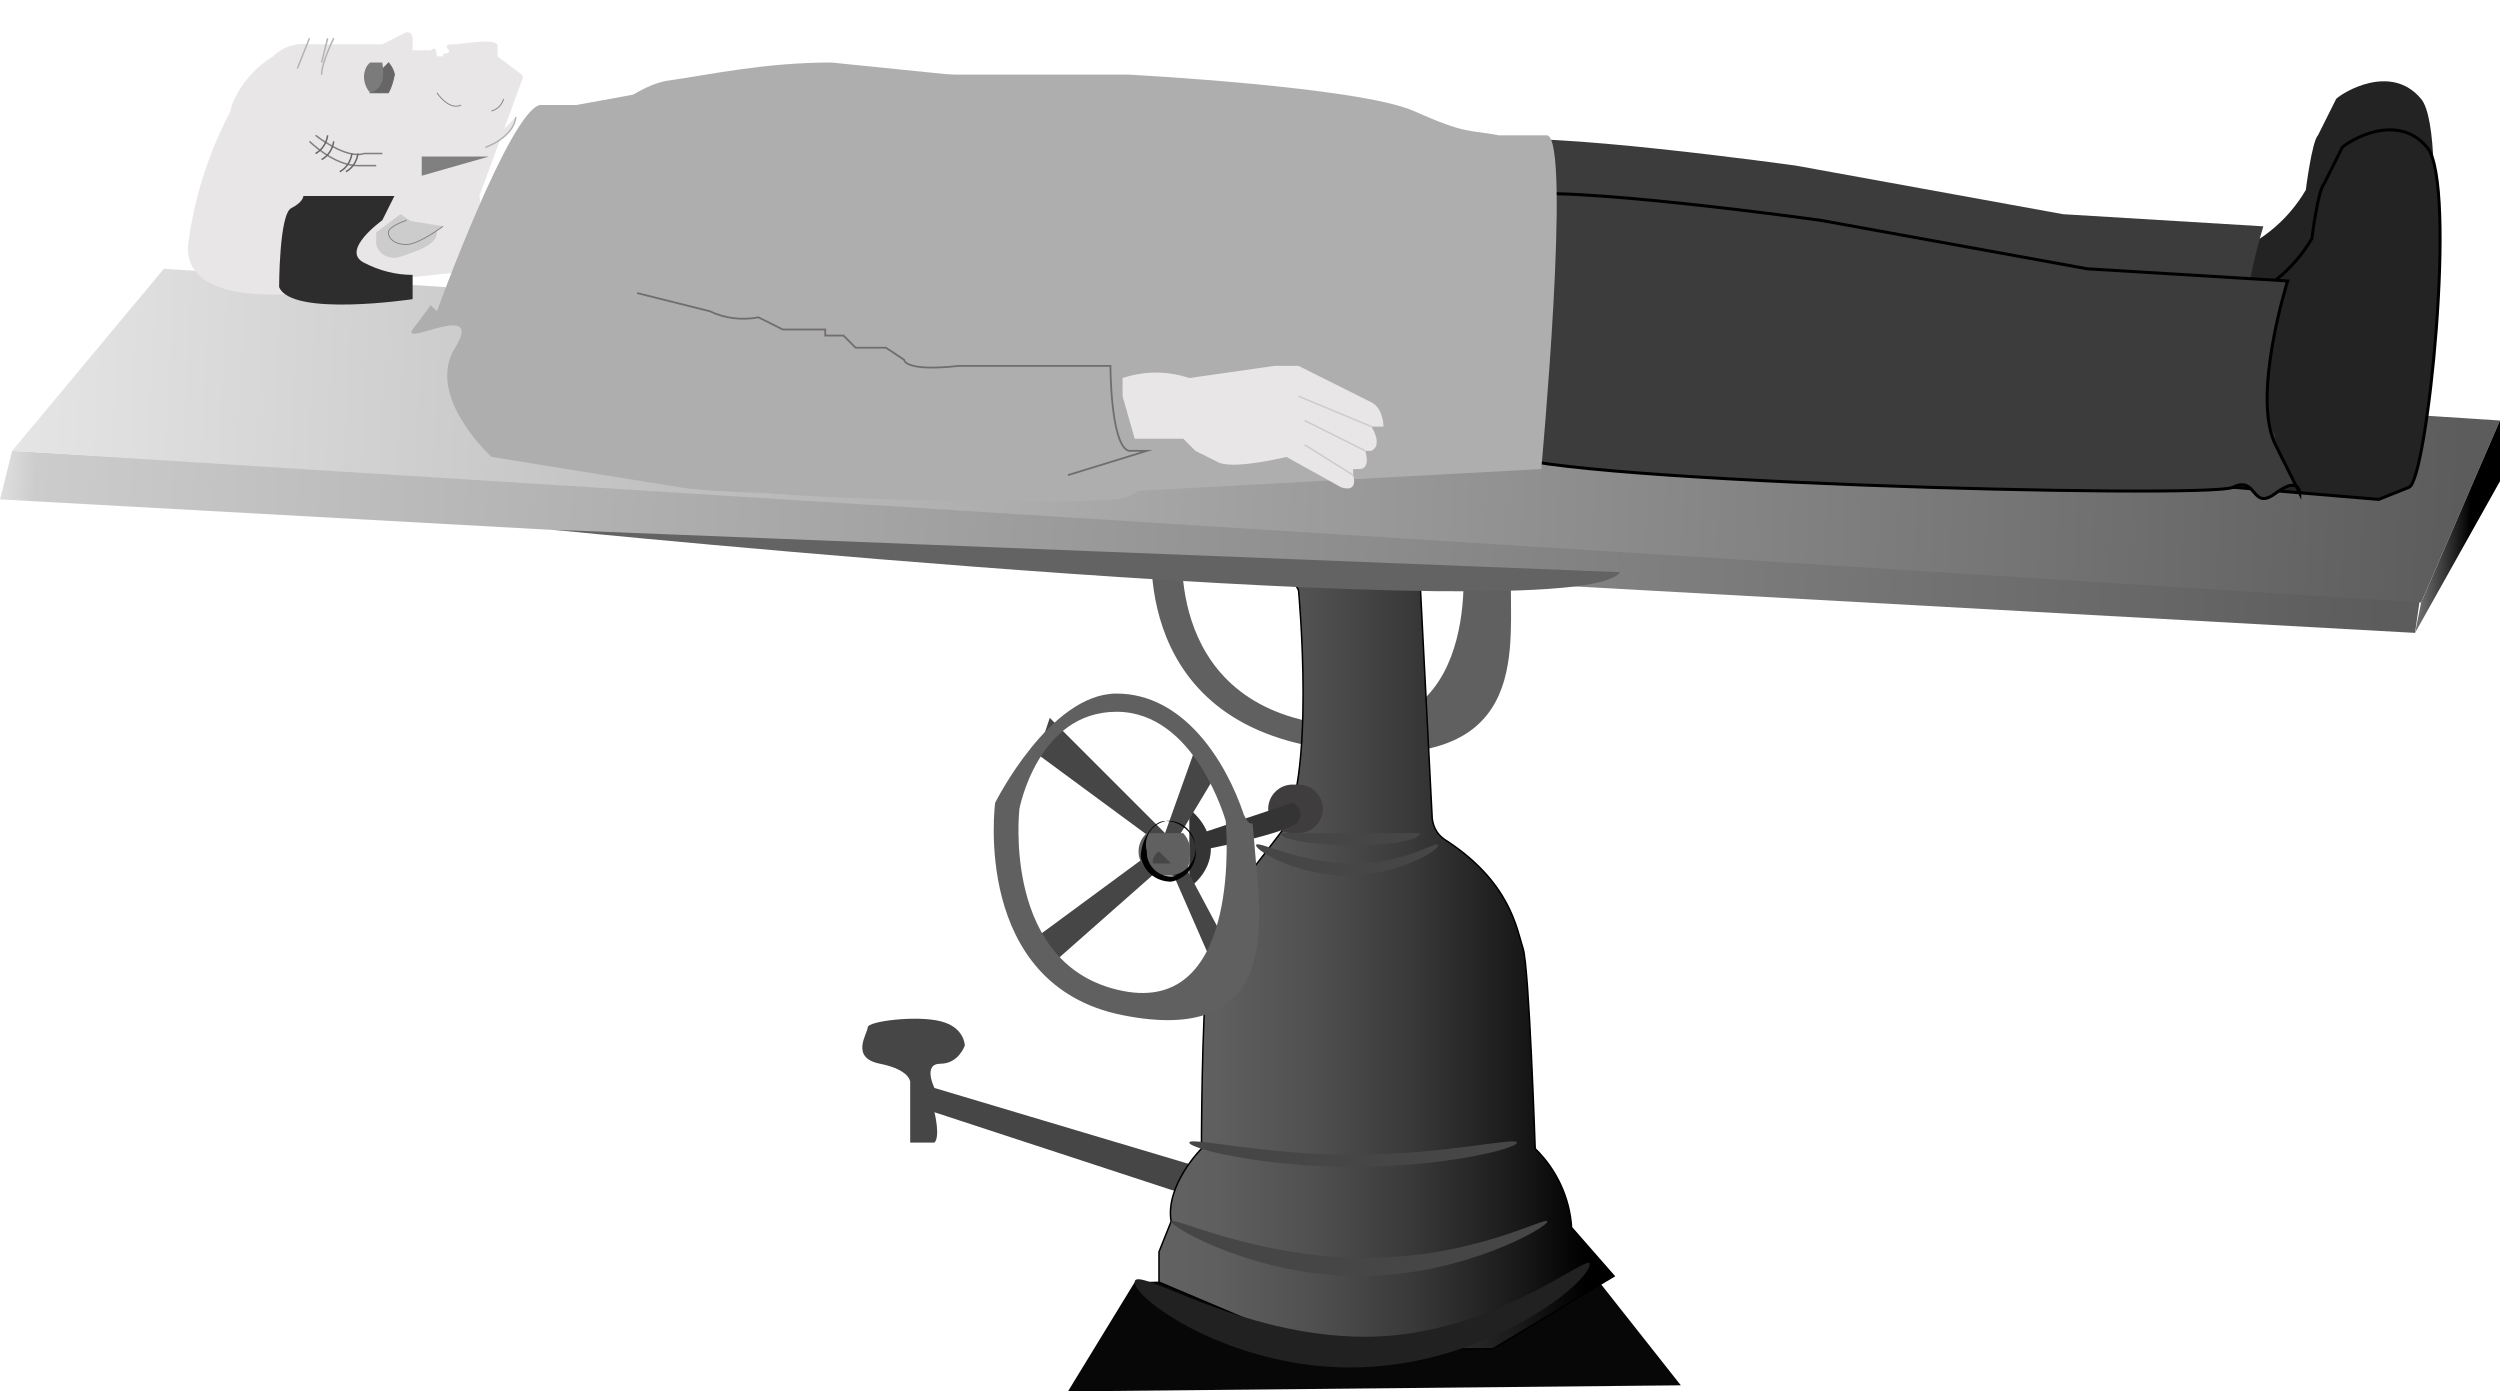 <?xml version="1.0" encoding="utf-8"?>
<!-- Generator: Adobe Illustrator 21.1.0, SVG Export Plug-In . SVG Version: 6.00 Build 0)  -->
<svg version="1.1" id="Layer_1" xmlns="http://www.w3.org/2000/svg" xmlns:xlink="http://www.w3.org/1999/xlink" x="0px" y="0px"
	 viewBox="0 0 412 229.3" style="enable-background:new 0 0 412 229.3;" xml:space="preserve">
<style type="text/css">
	.st0{fill:#606060;}
	.st1{fill:url(#SVGID_1_);}
	.st2{fill:url(#SVGID_2_);}
	.st3{fill:url(#SVGID_3_);}
	.st4{fill:#353434;}
	.st5{fill:#474646;}
	.st6{fill:#070707;}
	.st7{fill:url(#SVGID_4_);stroke:#000000;stroke-width:0.25;stroke-miterlimit:10;}
	.st8{fill:#3F3D3D;}
	.st9{fill:#636363;}
	.st10{fill:#212121;}
	.st11{fill:#232323;}
	.st12{fill:#232323;stroke:#000000;stroke-width:0.5;stroke-miterlimit:10;}
	.st13{fill:#3D3C3C;}
	.st14{fill:#3D3C3C;stroke:#000000;stroke-width:0.5;stroke-miterlimit:10;}
	.st15{fill:#E8E6E6;}
	.st16{fill:#CCCCCC;}
	.st17{fill:none;stroke:#B3B3B3;stroke-width:0.25;stroke-miterlimit:10;}
	.st18{fill:#E8E6E6;stroke:#B3B3B3;stroke-width:0.25;stroke-miterlimit:10;}
	.st19{fill:#808080;stroke:#808080;stroke-miterlimit:10;}
	.st20{fill:none;stroke:#808080;stroke-width:0.15;stroke-miterlimit:10;}
	.st21{fill:#CCCCCC;stroke:#808080;stroke-width:0.15;stroke-miterlimit:10;}
	.st22{fill:#808080;stroke:#666666;stroke-width:0.25;stroke-miterlimit:10;}
	.st23{fill:#AFAEAE;}
	.st24{fill:none;stroke:#CCCCCC;stroke-width:0.25;stroke-miterlimit:10;}
	.st25{fill:none;stroke:#706D6D;stroke-width:0.3;stroke-miterlimit:10;}
	.st26{fill:none;stroke:#808080;stroke-width:0.25;stroke-miterlimit:10;}
	.st27{fill:none;stroke:#666666;stroke-width:0.25;stroke-miterlimit:10;}
	.st28{fill:#666666;stroke:#666666;stroke-width:0.15;stroke-miterlimit:10;}
	.st29{fill:#7C7B7B;}
	.st30{fill:#2D2D2D;}
</style>
<title>creation_side_breathe1 LAST</title>
<g>
	<path class="st0" d="M245,89.3c-4-9-13-21-28-21s-27,19-27,19s-5,31,28,36c33,5,31-14,31-26C248.1,94.5,246.7,91.8,245,89.3z
		 M218,119.3c-27-4-23-31-23-31s4-16,22-16s24,19,24,19S245,123.3,218,119.3z"/>
	<g>

			<linearGradient id="SVGID_1_" gradientUnits="userSpaceOnUse" x1="497.382" y1="-555.45" x2="896.135" y2="-555.45" gradientTransform="matrix(1 5.000000e-02 -5.000000e-02 1 -527.233 609.81)">
			<stop  offset="0" style="stop-color:#E6E6E6"/>
			<stop  offset="2.000000e-02" style="stop-color:#CCCCCC"/>
			<stop  offset="0.99" style="stop-color:#5C5C5C"/>
		</linearGradient>
		<polygon class="st1" points="2,74.3 399,97.3 398,104.3 0,82.3 		"/>

			<linearGradient id="SVGID_2_" gradientUnits="userSpaceOnUse" x1="498.432" y1="-573.554" x2="908.382" y2="-573.554" gradientTransform="matrix(1 5.000000e-02 -5.000000e-02 1 -527.233 609.81)">
			<stop  offset="0" style="stop-color:#E6E6E6"/>
			<stop  offset="0.99" style="stop-color:#5C5C5C"/>
		</linearGradient>
		<polygon class="st2" points="27,44.3 412,69.3 399,99.3 2,74.3 		"/>

			<linearGradient id="SVGID_3_" gradientUnits="userSpaceOnUse" x1="896.232" y1="-568.168" x2="908.442" y2="-568.168" gradientTransform="matrix(1 5.000000e-02 -5.000000e-02 1 -527.233 609.81)">
			<stop  offset="0" style="stop-color:#858585"/>
			<stop  offset="0.27" style="stop-color:#5C5C5C"/>
			<stop  offset="0.79" style="stop-color:#000000"/>
		</linearGradient>
		<polygon class="st3" points="398,104.3 412,79.3 412,69.3 399,99.3 		"/>
	</g>
	<path class="st4" d="M196,133.3c1.3,1.1,2.4,2.4,3,4c1,2,1,6-3,9V133.3z"/>
	<path class="st5" d="M221,199.3l-67-20c0,0-2-4,1-4s4-3,4-3s0-3-4-4s-12,0-12,1s-3,5,2,6s5,3,5,3v10h4c1-1,0-5,0-5l61,20L221,199.3
		z"/>
	<polygon class="st6" points="187,211.3 176,229.3 277,228.3 262,209.3 	"/>

		<linearGradient id="SVGID_4_" gradientUnits="userSpaceOnUse" x1="685" y1="-470.167" x2="760" y2="-470.167" gradientTransform="matrix(1 0 0 1 -498 629)">
		<stop  offset="0" style="stop-color:#636363"/>
		<stop  offset="0.18" style="stop-color:#5F5F5F"/>
		<stop  offset="0.39" style="stop-color:#505050"/>
		<stop  offset="0.61" style="stop-color:#393939"/>
		<stop  offset="0.85" style="stop-color:#181818"/>
		<stop  offset="0.99" style="stop-color:#000000"/>
	</linearGradient>
	<path class="st7" d="M214,97.3c0,0,3,32-3,40s-11,13-12,22s-1,30-1,30s-6,6-5,12l-2,5v5l26,11h29l20-12l-7-8c-0.3-4.9-2.5-9.6-6-13
		c0,0-1-30-2-33s-2-11-13-18c-1.3-0.9-2-2.4-2-4l-2-39h-21L214,97.3z"/>
	<path class="st8" d="M214,137.3h-1c-2.2,0-4-1.8-4-4l0,0c0-2.2,1.8-4,4-4h1c2.2,0,4,1.8,4,4l0,0C218,135.5,216.2,137.3,214,137.3z"
		/>
	<path class="st4" d="M198,137.3l15-5c1,0.4,1.6,1.5,1.2,2.5c-0.1,0.2-0.1,0.3-0.2,0.5c-1,2-17,5-17,5L198,137.3z"/>
	<g>
		<path class="st5" d="M171,124.3l19,14v2l-19,14l3,4l17-15h2l7,16l2-4l-8-15c-0.4-0.6-0.4-1.4,0-2l6-10l-3-5l-5,14l-19-19
			L171,124.3z"/>
	</g>
	<path class="st5" d="M237,139.3c0,1-7,5-15,5s-15-4-15-5s7,3,16,3S237,138.3,237,139.3z"/>
	<path class="st9" d="M91,87.3c0,0,169,17,176,7"/>
	<g>
		<g>
			<path class="st0" d="M205,134.3c-3-9-10-20-21-20s-20,18-20,18s-4,30,21,35s23-14,22-25S207,138.3,205,134.3z M185,163.3
				c-20-4-17-30-17-30s3-16,16-16s18,18,18,18S205,167.3,185,163.3z"/>
		</g>
	</g>
	<path class="st0" d="M195,137.3h-6c-1.7,1.5-1.8,4-0.4,5.6c0.8,1,2.1,1.5,3.4,1.4h3c0.7-0.8,1.1-1.9,1-3
		C196.4,139.9,196,138.4,195,137.3z M193,142.3h-3c-0.1-0.8,0.3-1.6,1-2l0,0L193,142.3L193,142.3L193,142.3z"/>
	<path d="M192,135.3c-2,0-4,3-4,6c0.5,2.4,2.6,4,5,4c2.7-0.5,4.5-3.1,4-5.8c0-0.1,0-0.1,0-0.2C196.5,137,194.4,135.3,192,135.3z
		 M194,144.3c-2.1,0.6-4.3-0.7-4.9-2.9c-0.1-0.4-0.1-0.7-0.1-1.1c-0.6-2.1,0.6-4.3,2.8-4.9c0.1,0,0.2,0,0.2-0.1c2.5-0.3,4.7,1.5,5,4
		s-1.5,4.7-4,5H194z"/>
	<path class="st5" d="M250,188.3c0,1-12,4-27,4s-27-3-27-4s12,2,27,2S250,187.3,250,188.3z"/>
	<path class="st5" d="M234,137.3c0,1-4,2-11,2s-12-1-12-2h24H234z"/>
	<path class="st5" d="M255,201.3c0,1-14,9-31,9s-31-8-31-9s14,6,32,6S255,200.3,255,201.3z"/>
	<path class="st10" d="M262,208.3c0,3-16,16-37,17s-38-11-38-14s17,9,38,9S262,206.3,262,208.3z"/>
</g>
<g>
	<g>
		<path class="st11" d="M352,51.3c0,0,4-6,14-9c5.9-1.7,10.9-5.7,14-11c0,0,1-8,2-9l3-6c1-1,9-6,14,0s0,55-3,56l-5,2l-36-3L352,51.3
			z"/>
		<path class="st12" d="M353,59.3c0,0,4-6,14-9c5.9-1.7,10.9-5.7,14-11c0,0,1-8,2-9l3-6c1-1,9-6,14,0s0,55-3,56l-5,2l-36-3L353,59.3
			z"/>
	</g>
	<path class="st13" d="M236,35.3c0,0,1-10,9-12s51,4,51,4l44,8l33,2c0,0-6,19-2,27l4,8c0,0,0-3-4,0s-3-3-7-1s-119-1-121-6
		s-13-19-13-19L236,35.3z"/>
	<path class="st14" d="M240,44.3c0,0,1-10,9-12s51,4,51,4l44,8l33,2c0,0-6,19-2,27l4,8c0,0,0-3-4,0s-3-3-7-1s-119-1-121-6
		s-13-19-13-19L240,44.3z"/>
</g>
<g>
	<path class="st15" d="M62,46.3L62,46.3c-3,1-32,7-31-6c1-7.7,3.4-15.2,7-22l0,0c0-1,2-6,7-9c1.6-1.6,3.8-2.3,6-2h12l4-2
		c1,0,1,1,1,1s0,1,0,2h3c1-1,1,1,1,1h1c0-1,1,0,1-1l0,0c-1-1,0-1,1-1s6-1,7,0v2l0,0l4,3c0.2,0.3,0.2,0.7,0,1l-7,19l0,0l2,12L62,46.3
		z"/>
	<path class="st16" d="M66,35.3l-4,3v2c0.4,1.6,2.1,2.5,3.7,2.1c0.1,0,0.2-0.1,0.3-0.1c3-1,6-2,6-4s-3-1-3-1"/>
	<line class="st17" x1="49" y1="11.3" x2="51" y2="6.3"/>
	<path class="st18" d="M53,12.3c0-2,2-6,2-6"/>
	<line class="st17" x1="53" y1="10.3" x2="54" y2="6.3"/>
	<path class="st18" d="M85,19.3c0,0,0,3-5,5"/>
	<path class="st19" d="M70,28.3l7-2h-7V28.3z"/>
	<path class="st20" d="M72,15.3c0,0,2,3,4,2"/>
	<path class="st20" d="M81,18.3c1-0.3,1.7-1,2-2"/>
	<g>
		<path class="st21" d="M67,36.3c0,0-3,1-3,2s1,2,3,2s6-3,6-3"/>
		<path class="st22" d="M66,38.3L66,38.3"/>
	</g>
</g>
<g>
	<path class="st23" d="M91,26.3c0,0,12-12,19-13s16-3,27-3l59,6c8,1,27,16,27,16s-27,49-39,50s-72,0-76-4s-24-3-19-22c0,0-10,0-8-2
		S93,31.3,91,26.3z"/>
	<path class="st23" d="M72,51.3c0,0,12-33,17-34h6l11-2l37-3h43c0,0,38,2,47,6s9,3,14,4h8c4,1-1,55-1,55l-74,4c0,0-56,1-68-1l-31-5
		c0,0-11-10-6-18s-9,0-7-3l3-4"/>
	<g>
		<path class="st15" d="M185,65.3v-2v-1l0,0c3.6-1.2,7.4-1.2,11,0l14-2h4l12,6c2,1,2,4,2,4h-2c0,0,2,3,0,4h-1c0,0,1,3-1,3h-1v1
			c0,0,1,3-2,2l-9-5c0,0-8,2-11,1l-4-2l-2-2h-8L185,65.3z"/>
		<line class="st24" x1="223" y1="78.3" x2="215" y2="73.3"/>
		<line class="st24" x1="215" y1="69.3" x2="225" y2="74.3"/>
		<line class="st24" x1="214" y1="65.3" x2="226" y2="70.3"/>
	</g>
	<path class="st25" d="M105,48.3l12,3c2.5,1.2,5.3,1.5,8,1l4,2h7v1h3l2,2h5l3,2c0,0,0,2,9,1h25c0,0,0,13,3,14h3l-13,4"/>
</g>
<g>
	<g>
		<path class="st26" d="M51,23.3c0,0,4,4,8,4h3"/>
		<path class="st26" d="M52,22.3c0,0,5,4,8,3h3"/>
		<path class="st27" d="M52,25.3c1.1-0.6,1.8-1.7,2-3"/>
		<path class="st27" d="M53,26.3c1.1-0.6,1.8-1.7,2-3"/>
		<path class="st27" d="M56,28.3c1.1-0.6,1.8-1.7,2-3"/>
		<path class="st27" d="M57,28.3c1.1-0.6,1.8-1.7,2-3"/>
	</g>
	<g>
		<path class="st28" d="M64,10.3c0.5,0.6,0.9,1.3,1,2c-0.2,1-0.5,2.1-1,3h-3l2-2v-2"/>
		<path class="st29" d="M63,10.3h-2c-0.6,0.5-0.9,1.2-1,2c-0.1,1.1,0.3,2.2,1,3c1-0.3,1.7-1,2-2C63.2,12.3,63.2,11.3,63,10.3h-1H63z
			"/>
	</g>
	<path class="st30" d="M46,47.3c0,0,0-12,2-13s2-2,2-2h15l-2,4c0,0-7,5-3,7c2.5,1.3,5.2,2,8,2v4C68,49.3,48,52.3,46,47.3z"/>
</g>
</svg>
